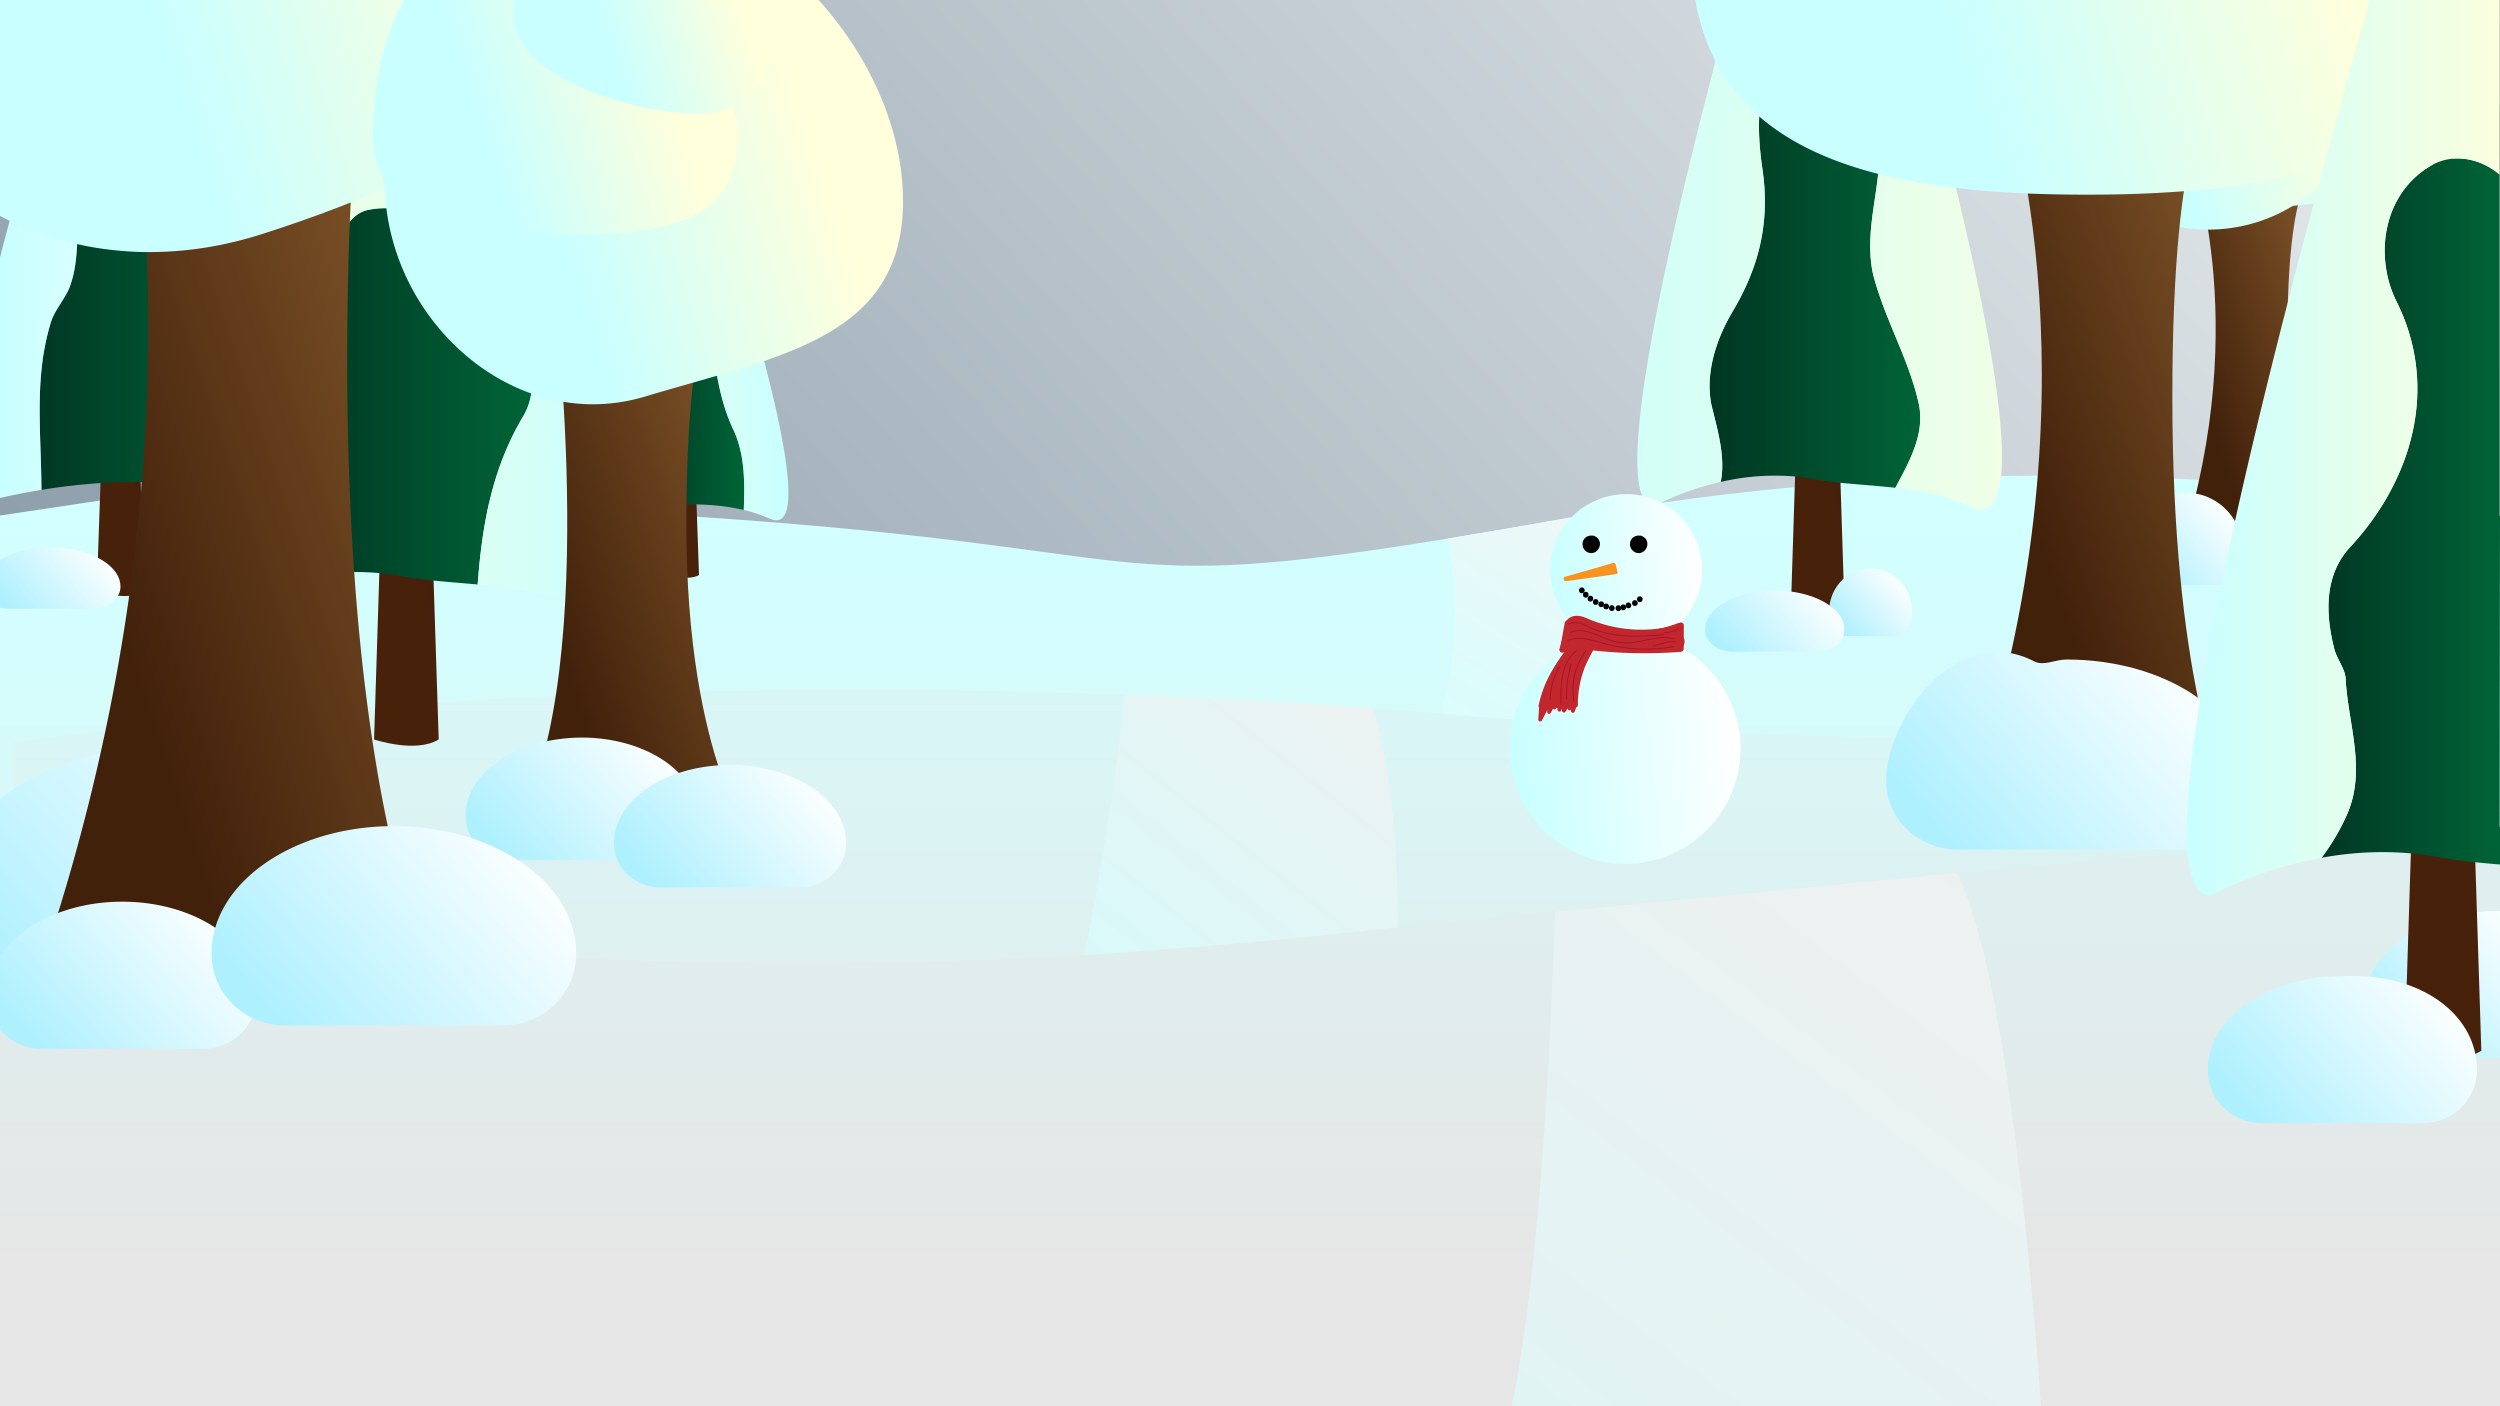 <svg xmlns="http://www.w3.org/2000/svg" xmlns:xlink="http://www.w3.org/1999/xlink" width="1920" height="1080" viewBox="0 0 1920 1080">
  <rect x="0" y="0" width="1920" height="1080" fill="#808080" stroke="none"/>
  <defs>
    <linearGradient id="winter-linear-gradient" x1="369.35" y1="845.61" x2="1747.34" y2="-361.83" gradientUnits="userSpaceOnUse">
      <stop offset="0" stop-color="#8e9eab"/>
      <stop offset="1" stop-color="#eef2f3"/>
    </linearGradient>
    <linearGradient id="winter-linear-gradient-2" x1="959.75" y1="1307.86" x2="959.75" y2="392.72" gradientUnits="userSpaceOnUse">
      <stop offset="0" stop-color="#e6e6e6"/>
      <stop offset="1" stop-color="#d2ffff"/>
    </linearGradient>
    <linearGradient id="winter-linear-gradient-3" x1="1268.97" y1="359.8" x2="1104.62" y2="620.82" gradientUnits="userSpaceOnUse">
      <stop offset="0" stop-color="#f5f5f5"/>
      <stop offset="1" stop-color="#d2ffff"/>
    </linearGradient>
    <linearGradient id="winter-linear-gradient-4" x1="965.5" y1="1104.41" x2="965.5" y2="203.83" gradientUnits="userSpaceOnUse">
      <stop offset="0" stop-color="#e6e6e6"/>
      <stop offset="1" stop-color="#d2ffff"/>
    </linearGradient>
    <linearGradient id="winter-linear-gradient-5" x1="1078.29" y1="497.35" x2="853.52" y2="780.12" gradientUnits="userSpaceOnUse">
      <stop offset="0" stop-color="#f0f0f0"/>
      <stop offset="1" stop-color="#d7fafa"/>
    </linearGradient>
    <linearGradient id="winter-linear-gradient-6" x1="960" y1="983.26" x2="960" y2="113.7" xlink:href="#winter-linear-gradient-2"/>
    <linearGradient id="winter-linear-gradient-7" x1="37.73" y1="787.16" x2="267.24" y2="586.05" gradientUnits="userSpaceOnUse">
      <stop offset="0" stop-color="#aff0ff"/>
      <stop offset="1" stop-color="#fff"/>
    </linearGradient>
    <linearGradient id="winter-linear-gradient-8" x1="1788.8" y1="261.29" x2="1687.9" y2="294.92" gradientUnits="userSpaceOnUse">
      <stop offset="0" stop-color="#754c24"/>
      <stop offset="1" stop-color="#42210b"/>
    </linearGradient>
    <linearGradient id="winter-linear-gradient-9" x1="188.68" y1="76.29" x2="187.92" y2="76.55" xlink:href="#winter-linear-gradient-8"/>
    <linearGradient id="winter-linear-gradient-10" x1="558.95" y1="263.6" x2="499.34" y2="283.47" gradientUnits="userSpaceOnUse">
      <stop offset="0" stop-color="#2e0f00"/>
      <stop offset="1" stop-color="#48210b"/>
    </linearGradient>
    <linearGradient id="winter-linear-gradient-11" x1="493.37" y1="319.89" x2="571.57" y2="319.89" gradientUnits="userSpaceOnUse">
      <stop offset="0" stop-color="#003623"/>
      <stop offset="1" stop-color="#006437"/>
    </linearGradient>
    <linearGradient id="winter-linear-gradient-12" x1="446.34" y1="238.7" x2="605.5" y2="238.7" gradientUnits="userSpaceOnUse">
      <stop offset="0" stop-color="#f5ffe4"/>
      <stop offset="1" stop-color="#c8ffff"/>
    </linearGradient>
    <linearGradient id="winter-linear-gradient-13" x1="139.76" y1="214.09" x2="57.11" y2="241.64" xlink:href="#winter-linear-gradient-10"/>
    <linearGradient id="winter-linear-gradient-14" x1="30.47" y1="255.21" x2="188.18" y2="255.21" gradientUnits="userSpaceOnUse">
      <stop offset="0" stop-color="#003824"/>
      <stop offset="1" stop-color="#006437"/>
    </linearGradient>
    <linearGradient id="winter-linear-gradient-15" x1="-0.5" y1="194.34" x2="217.5" y2="194.34" gradientUnits="userSpaceOnUse">
      <stop offset="0" stop-color="#c8ffff"/>
      <stop offset="1" stop-color="#fff"/>
    </linearGradient>
    <linearGradient id="winter-linear-gradient-16" x1="373.58" y1="266.58" x2="267.59" y2="301.91" xlink:href="#winter-linear-gradient-10"/>
    <linearGradient id="winter-linear-gradient-17" x1="224.74" y1="304.37" x2="408.58" y2="304.37" xlink:href="#winter-linear-gradient-11"/>
    <linearGradient id="winter-linear-gradient-18" x1="146.34" y1="235.07" x2="481.5" y2="235.07" gradientUnits="userSpaceOnUse">
      <stop offset="0" stop-color="#ffffdb"/>
      <stop offset="1" stop-color="#c8ffff"/>
    </linearGradient>
    <linearGradient id="winter-linear-gradient-19" x1="574.05" y1="418.95" x2="421.13" y2="469.92" xlink:href="#winter-linear-gradient-8"/>
    <linearGradient id="winter-linear-gradient-20" x1="321.82" y1="345.45" x2="74.24" y2="427.97" xlink:href="#winter-linear-gradient-8"/>
    <linearGradient id="winter-linear-gradient-21" x1="37.19" y1="810.89" x2="168.58" y2="695.76" xlink:href="#winter-linear-gradient-7"/>
    <linearGradient id="winter-linear-gradient-22" x1="400.11" y1="-10.25" x2="139.46" y2="76.63" gradientUnits="userSpaceOnUse">
      <stop offset="0" stop-color="#ffffdc"/>
      <stop offset="1" stop-color="#c9ffff"/>
    </linearGradient>
    <linearGradient id="winter-linear-gradient-23" x1="617.73" y1="87.87" x2="419.85" y2="153.83" xlink:href="#winter-linear-gradient-22"/>
    <linearGradient id="winter-linear-gradient-24" x1="1861.48" y1="11.41" x2="1669.58" y2="75.38" xlink:href="#winter-linear-gradient-22"/>
    <linearGradient id="winter-linear-gradient-25" x1="508.83" y1="54.09" x2="370.76" y2="100.12" gradientUnits="userSpaceOnUse">
      <stop offset="0" stop-color="#ffffdc"/>
      <stop offset="1" stop-color="#c9ffff"/>
    </linearGradient>
    <linearGradient id="winter-linear-gradient-26" x1="1784.03" y1="42.96" x2="1657.57" y2="85.11" xlink:href="#winter-linear-gradient-22"/>
    <linearGradient id="winter-linear-gradient-27" x1="1447.18" y1="221.83" x2="1358.89" y2="251.26" xlink:href="#winter-linear-gradient-10"/>
    <linearGradient id="winter-linear-gradient-28" x1="1313" y1="202.78" x2="1474.74" y2="202.78" xlink:href="#winter-linear-gradient-11"/>
    <linearGradient id="winter-linear-gradient-29" x1="1257.48" y1="195.47" x2="1537.5" y2="195.47" gradientUnits="userSpaceOnUse">
      <stop offset="0" stop-color="#d2fff8"/>
      <stop offset="1" stop-color="#f0ffe6"/>
    </linearGradient>
    <linearGradient id="winter-linear-gradient-30" x1="1652.07" y1="444.41" x2="1714.72" y2="389.51" xlink:href="#winter-linear-gradient-7"/>
    <linearGradient id="winter-linear-gradient-31" x1="570.49" y1="10.58" x2="469.28" y2="44.32" xlink:href="#winter-linear-gradient-22"/>
    <linearGradient id="winter-linear-gradient-32" x1="1727.2" y1="303.65" x2="1549.03" y2="363.04" xlink:href="#winter-linear-gradient-8"/>
    <linearGradient id="winter-linear-gradient-33" x1="1802.44" y1="-23.05" x2="1512.87" y2="73.48" xlink:href="#winter-linear-gradient-22"/>
    <linearGradient id="winter-linear-gradient-34" x1="1843.03" y1="801.31" x2="1943.26" y2="713.49" xlink:href="#winter-linear-gradient-7"/>
    <linearGradient id="winter-linear-gradient-35" x1="1508.33" y1="657.55" x2="1682.86" y2="504.62" xlink:href="#winter-linear-gradient-7"/>
    <linearGradient id="winter-linear-gradient-36" x1="398.2" y1="666.24" x2="510.57" y2="567.77" xlink:href="#winter-linear-gradient-7"/>
    <linearGradient id="winter-linear-gradient-37" x1="1959.88" y1="380.05" x2="1814.88" y2="428.38" xlink:href="#winter-linear-gradient-10"/>
    <linearGradient id="winter-linear-gradient-38" x1="1782.91" y1="392.84" x2="1920.5" y2="392.84" xlink:href="#winter-linear-gradient-11"/>
    <linearGradient id="winter-linear-gradient-39" x1="1679.48" y1="343.81" x2="1919.5" y2="343.81" gradientUnits="userSpaceOnUse">
      <stop offset="0" stop-color="#c8ffff"/>
      <stop offset="1" stop-color="#fbffde"/>
    </linearGradient>
    <linearGradient id="winter-linear-gradient-40" x1="1742.3" y1="867.8" x2="1874.95" y2="751.56" xlink:href="#winter-linear-gradient-7"/>
    <linearGradient id="winter-linear-gradient-41" x1="512.2" y1="687.24" x2="624.57" y2="588.77" xlink:href="#winter-linear-gradient-7"/>
    <linearGradient id="winter-linear-gradient-42" x1="13.66" y1="472" x2="76.09" y2="417.29" xlink:href="#winter-linear-gradient-7"/>
    <linearGradient id="winter-linear-gradient-43" x1="1416.7" y1="484.77" x2="1462.59" y2="444.57" xlink:href="#winter-linear-gradient-7"/>
    <linearGradient id="winter-linear-gradient-44" x1="1335" y1="506.92" x2="1400.04" y2="449.92" xlink:href="#winter-linear-gradient-7"/>
    <linearGradient id="winter-linear-gradient-45" x1="225.72" y1="794.8" x2="403.62" y2="638.92" xlink:href="#winter-linear-gradient-7"/>
    <linearGradient id="winter-linear-gradient-46" x1="1573.03" y1="636.95" x2="1094.48" y2="1267.76" gradientUnits="userSpaceOnUse">
      <stop offset="0" stop-color="#f0f0f0"/>
      <stop offset="1" stop-color="#dcf5f5"/>
    </linearGradient>
    <linearGradient id="winter-linear-gradient-47" x1="1336.05" y1="563.95" x2="1160.17" y2="585.83" gradientUnits="userSpaceOnUse">
      <stop offset="0" stop-color="#fff"/>
      <stop offset="1" stop-color="#c8ffff"/>
    </linearGradient>
    <linearGradient id="winter-linear-gradient-48" x1="1306.74" y1="430.61" x2="1190.99" y2="445.02" xlink:href="#winter-linear-gradient-47"/>
  </defs>
  <title>Winter</title>
  <g id="Layer_3" data-name="Layer 3">
    <g>
      <rect x="-0.5" y="-0.5" width="1920" height="658" fill="url(#winter-linear-gradient)"/>
      <path d="M1920,396l-.15,136.39-.11,102.5,0,29,0,35.59-.12,113,0,50H.5L.35,791.15l0-8.65L.22,734,.1,674.59l0-17.09L0,613.42H0L-.35,466.49l-.08-36.28L-.5,396C31,391.37,56,387.51,76.72,384.4c11.63-1.75,22-3.27,31.4-4.57l.16,0c15.65-2.14,28.89-3.68,41.68-4.65,1.58-.13,3.16-.24,4.73-.34,18.78-1.23,37.09-1.24,61.2-.16,14.88.67,32,1.75,52.74,3.22,7.68.54,15.86,1.14,24.62,1.79L331,382.48c29.06,2.18,63.38,4.73,104.58,7.63l11.77.83h0l29,2h0l3.78.25q16.69,1.14,34.71,2.34l12.26.81,2.36.15,5.78.38C901.44,421.31,838.56,458.19,1112,413.6c29.06-4.75,61.92-10.41,99.49-17.1q5.45-1,10.87-1.9,22-3.8,43.73-7,4.7-.7,9.38-1.37c35.11-5.07,69.47-9.06,102.88-12.13q17.75-1.65,35.12-2.94l2.3-.17c42.16-3.11,82.64-4.81,121-5.43q14.28-.23,28.16-.27c37.11-.11,72.08.75,104.52,2.25q9.87.47,19.42,1,17.67,1,34.22,2.19,21.81,1.57,41.56,3.43c38.23,3.58,70.4,7.72,95.36,11.43,12.67,1.89,23.48,3.66,32.29,5.19,15.63,2.72,25,4.67,27.14,5.14Z" fill="url(#winter-linear-gradient-2)"/>
      <path d="M1100.5,572.5c23.89-78.39,16.27-127.62,11.51-158.9,29.06-4.75,61.92-10.41,99.49-17.1q5.45-1,10.87-1.9c35.13,83.29,35.13,178.9,35.13,178.9Z" fill="url(#winter-linear-gradient-3)"/>
      <path d="M1920.5,634.84V922.5H10.5V570.35s4.43-.68,13-1.88c11.7-1.63,31.12-4.2,57.49-7.27s59.6-6.6,99-10.2c30.52-2.78,64.74-5.58,102.29-8.2l5.8-.4q23.14-1.59,47.93-3.06,43.05-2.55,90.74-4.6,52.8-2.24,110.83-3.56c98.94-2.19,208.58-2,326,2.35,61.74,2.27,125.64,5.68,191.28,10.47q26,1.88,52.27,4.08l2.32.19q78.15,6.54,147.54,10.6c73.06,4.33,139.06,6.79,198.51,7.83q37.76.66,72,.59c60.42-.08,112.91-1.71,158.2-4.24q4.18-.22,8.3-.48,9.87-.59,19.28-1.23c61.31-4.18,107.8-10,141.66-15.5,17.18-2.79,31.11-5.51,42.07-7.91,9.77-2.13,17.18-4,22.43-5.44l.35-.1-.11,102.5Z" fill="url(#winter-linear-gradient-4)"/>
      <path d="M1072.5,738.5l-244,15c22.51-106.13,32.35-192.64,35.13-220,61.74,2.27,125.64,5.68,191.28,10.47C1079.68,632.54,1072.5,738.5,1072.5,738.5Z" fill="url(#winter-linear-gradient-5)"/>
      <path d="M1920.5,634.84V1080.5H-.5V674.42l.6.17c1.31.38,4.8,1.36,10.4,2.82,8.28,2.16,21.18,5.35,38.54,9.18q13.76,3,31.19,6.54h0c21,4.18,46,8.73,74.79,13.31l11.64,1.82c41.07,6.3,89.38,12.54,144.53,17.81q6,.57,12,1.12c36.83,3.36,76.58,6.26,119.16,8.45,111.39,5.72,242.12,6.54,390.26-2.25q81.95-4.86,170.89-13.89,35.63-3.66,69.85-7.14,252.09-25.62,428.94-41.77l.23,0q79.68-7.38,144.13-13.07l33.44-2.94q112.13-9.81,171.88-14.45,31.21-2.49,48.19-3.77l19.29-1.43.24,0Z" fill="url(#winter-linear-gradient-6)"/>
      <path d="M313.5,705a97.78,97.78,0,0,1-2.29,21.07q-1,4.73-2.52,9.31a108,108,0,0,1-6.21,15.12,125.89,125.89,0,0,1-23.34,32H-.5V613.77l.47-.35H0c3.37-2.56,6.89-5,10.53-7.39,19.07-12.37,41.74-21.85,66.72-27.53a245.55,245.55,0,0,1,54.28-6c62.9,0,118.34,23.22,151,58.54q1.89,2,3.66,4.12a122.13,122.13,0,0,1,15.26,22.34q1.57,3,3,6v0a100.66,100.66,0,0,1,8.64,32.21v0Q313.5,700.35,313.5,705Z" fill="url(#winter-linear-gradient-7)"/>
      <path d="M1782.5,437s-25.86-44.37-25.86-174.93,21.71-129.92,21.71-129.92-51.39,12.45-95.12-9.25c0,0,49.47,134.38-13.73,313.78,0,0,31.14-35.05,57-17.17C1740.25,429,1758.88,405.7,1782.5,437Z" fill="url(#winter-linear-gradient-8)"/>
      <path d="M188.93,76.29l-1.48.34A4.43,4.43,0,0,1,188.93,76.29Z" fill="url(#winter-linear-gradient-9)"/>
      <path d="M513.28,441.63s15.18,4.71,23.57,0L525,104Z" fill="url(#winter-linear-gradient-10)"/>
      <path d="M562.5,328.5c-11-24-13-49-18-75-2-8-18-6-26-1-4,3-9,7-11,12-15.89,40.71-17,82.4-10.14,125.08,8.1-1,16.89-1.81,26-2.11,15.66-.5,32.26.47,47.85,4.19C572.1,369.79,572,347.57,562.5,328.5Z" fill="url(#winter-linear-gradient-11)"/>
      <path d="M525.06,77.81S418.15,395.37,453.51,398.32a302.23,302.23,0,0,1,43.85-8.74c-6.84-42.68-5.75-84.37,10.14-125.08,2-5,7-9,11-12,8-5,24-7,26,1,5,26,7,51,18,75,9.53,19.07,9.6,41.29,8.72,63.16a113.54,113.54,0,0,1,19.91,6.66C646.24,423,525.06,77.81,525.06,77.81Z" fill="url(#winter-linear-gradient-12)"/>
      <path d="M110.9,454.47a28.19,28.19,0,0,1-11.68,3.12,54.77,54.77,0,0,1-8.6-.08,85.06,85.06,0,0,1-16.34-3l.91-26.08,1.53-44,.46-13.4,6.23-179.34L90.09-.5h4.84L96,29l5.76,164.27,6.21,177,.3,8.32,0,1.25Z" fill="url(#winter-linear-gradient-13)"/>
      <path d="M153.5,290.5c-4-38-3-76-7-114-2-22-18-40-38-48-12-4-30-4-38,8-16,25-7,54-16,81-3,11-13,20-16,32-12.42,41.69-6.75,84.16-6.7,126.73,13.51-2.22,29-4.18,45.38-5.23q6.3-.4,12.79-.62c5.92-.19,11.92-.25,18-.14l1,0A280.86,280.86,0,0,1,150.1,374c1.53.26,3.06.54,4.59.83a189,189,0,0,1,33.49,9.49,68.12,68.12,0,0,0-5.68-15.81C169.5,342.5,155.5,318.5,153.5,290.5Z" fill="url(#winter-linear-gradient-14)"/>
      <path d="M185.82,188.66c-.36-1.38-.73-2.76-1.11-4.15-17-63.33-37.78-130.68-55.32-185H57.16c-15.6,50.09-33.94,111.23-49.74,170C4.69,179.65,2,189.73-.5,199.66V382.59c8.46-2,19.51-4.27,32.3-6.36-.05-42.57-5.72-85,6.7-126.73,3-12,13-21,16-32,9-27,0-56,16-81,8-12,26-12,38-8,20,8,36,26,38,48,4,38,3,76,7,114,2,28,16,52,29,78a68.12,68.12,0,0,1,5.68,15.81c2.36.92,4.71,1.88,7,2.91,11.38,5.1,17.91,0,20.7-12.56C222.6,344.3,207.52,270.13,185.82,188.66Z" fill="url(#winter-linear-gradient-15)"/>
      <path d="M336.94,567.88c-17.68,10.9-49.65,0-49.65,0l.81-25.48,3.23-102.26,1.92-60.47,6.42-202.89,1-30.62.12-3.93,1.71-54.15,2.45-77.46L305.28-.5h13.51L320.11,41l2.9,90.85,1,31.84L326.4,238,331,382.48l2,63.4,3,93.46Z" fill="url(#winter-linear-gradient-16)"/>
      <path d="M406.5,280.5c-6-26-13-50-27-72-10-18-25-34-45-41-17-6-35-10-53-6-20,6-21,30-25,48-12,51-4,100,1,150-27.45,19.5-36.63,53.09-31.32,84.94A227.45,227.45,0,0,1,272,439.33a192,192,0,0,1,19.32.81c5.66.51,11.39,1.28,17.17,2.36,7.8,1.45,16,2.5,24.54,3.38,10.92,1.12,22.3,1.95,33.81,3,3.4-44.83,10.5-88.72,35.65-130.35A49.82,49.82,0,0,0,406.5,280.5Z" fill="url(#winter-linear-gradient-17)"/>
      <path d="M480.17,393.2c0-.31-.05-.63-.08-.95-2-23.62-6.09-51.56-11.69-82.4q-2.29-12.62-4.92-25.86c-2.82-14.27-5.91-29-9.23-44.16-4.23-19.27-8.81-39.14-13.66-59.35-8.19-34.13-17.13-69.24-26.37-104.08q-5.31-20.06-10.73-39.94-4.33-15.93-8.7-31.61v0c-.5-1.78-1-3.56-1.49-5.33H233.82c-16.23,60.11-32.69,123.91-46.89,184.43l-1.11,4.73C169.47,258.72,156.26,324.13,150.1,374c0,.39-.09.78-.14,1.17-6.74,55.22-4.71,91.08,11.48,92.56,0,0,26.29-15.11,64.74-23.28-5.31-31.85,3.87-65.44,31.32-84.94-5-50-13-99-1-150,4-18,5-42,25-48,18-4,36,0,53,6,20,7,35,23,45,41,14,22,21,46,27,72a49.82,49.82,0,0,1-4,38c-25.15,41.63-32.25,85.52-35.65,130.35,22.75,2,46,4.76,67.29,11.89a138.77,138.77,0,0,1,17.11,7C477.67,480.72,484.84,449.37,480.17,393.2Z" fill="url(#winter-linear-gradient-18)"/>
      <path d="M580.5,649.52s-53.38-64-53.38-246.41,30.54-181.54,30.54-181.54S481.5,251.29,426.5,235.4c0,0,39,325.74-44,417.1,0,0,66.92-30.38,103.3-5.4C505.15,660.39,539.5,616.75,580.5,649.52Z" fill="url(#winter-linear-gradient-19)"/>
      <path d="M338.49,762.89c-10.32-13.66-20.25-22.4-29.8-27.51-44.88-24.07-81.39,31.75-111.42,30.77A22.33,22.33,0,0,1,185.05,762a121.73,121.73,0,0,0-19.22-10.88C98.32,720.68,24.5,762,24.5,762q10.83-30.75,20.1-60.84,2.26-7.32,4.44-14.6Q53.41,672,57.42,657.5q11.17-40.2,19.8-79,1.94-8.68,3.76-17.29c7.51-35.54,13.52-70.11,18.24-103.61q5.63-39.93,8.9-77.76c0-.42.08-.85.12-1.27.24-2.77.48-5.54.7-8.29a1452.18,1452.18,0,0,0,3.75-176.69A1328,1328,0,0,0,96,29Q93.38,13.44,90.66-.5H286.49c-7.33,35.15-13.73,85.07-17.17,156-1.7,35.07-2.67,75.27-2.67,121.37q0,54,2,101.05,1.32,32.3,3.38,61.45c2.68,38.36,6.23,72.76,10.29,103.47,4.66,35.31,10,65.75,15.5,91.76q2.56,12.11,5.15,22.94c.49,2,1,4,1.46,6v0c2.92,11.91,5.83,22.63,8.64,32.21v0c3.6,12.28,7.05,22.71,10.18,31.42C331.92,751.37,338.16,762.33,338.49,762.89Z" fill="url(#winter-linear-gradient-20)"/>
      <path d="M197.3,764.51c0,.54,0,1.1,0,1.64,0,.09,0,.17,0,.26a39.44,39.44,0,0,1-3.69,15.32c-.11.26-.24.52-.37.77a41.59,41.59,0,0,1-37.27,23H31.87A41.73,41.73,0,0,1,.35,791.15c-.29-.33-.58-.67-.85-1V735.07L.22,734A72.28,72.28,0,0,1,10.5,721.93c9-8.54,20.65-15.65,34.1-20.74a134.17,134.17,0,0,1,30.86-7.55q2.37-.3,4.77-.51h0c4.47-.42,9-.63,13.65-.63,22.87,0,44,5.17,61.14,13.94a104,104,0,0,1,10.28,6C185,725.55,197.3,744,197.3,764.51Z" fill="url(#winter-linear-gradient-21)"/>
      <path d="M487.57-.5C472.62,22,454.3,42.3,433.34,60.68Q424.1,68.8,414.22,76.4c-27.27,21-58.11,39.33-91.21,55.46q-11,5.34-22.25,10.37l-2.42,1.06-2.77,1.22q-12.94,5.67-26.25,11c-21.93,8.72-44.48,16.7-67.32,24q-7.56,2.43-15.07,4.43l-2.22.58a277.87,277.87,0,0,1-72,9.07q-5.52,0-11-.33-9.26-.47-18.32-1.59a246.14,246.14,0,0,1-76-22.15q-4-1.9-7.92-4V-.5Z" fill="url(#winter-linear-gradient-22)"/>
      <path d="M693.5,154.5c0,72.49-45,101.57-106.61,122.76-17.1,5.88-35.48,11.15-54.54,16.58l-.68.19-13.39,3.83h0q-11.25,3.21-22.69,6.64a139.71,139.71,0,0,1-27.18,5.35c-3.78.37-7.54.57-11.28.62a138.46,138.46,0,0,1-24.41-1.87C389.93,301.52,351.6,274.86,326.4,238a177.82,177.82,0,0,1-26.73-61.2,169.52,169.52,0,0,1-4.1-32.27c0-1.67-.07-3.34-.07-5v-.37a204.28,204.28,0,0,1,7-51A254,254,0,0,1,320.11,41,266.36,266.36,0,0,1,345.42-.5H628.26C667.73,43,693.5,99.35,693.5,154.5Z" fill="url(#winter-linear-gradient-23)"/>
      <path d="M1919.5-.5V80.36a155.7,155.7,0,0,1-35.92,35.32q-7.26,5.2-15.28,9.91c-25.76,15.09-57,25.86-91.4,30.7q-6,.84-12.11,1.44c-1.28.13-2.57.24-3.86.35q-12.37,1-25.19,1.06a295.28,295.28,0,0,1-43.71-3.22q-8-1.2-15.69-2.81-10.14-2.12-19.82-4.92c-25.47-7.37-48.33-18.19-67.33-31.6-24.77-17.5-43-39.41-52-63.86A100,100,0,0,1,1531,18.05,98.67,98.67,0,0,1,1532.74-.5Z" fill="url(#winter-linear-gradient-24)"/>
      <path d="M566.5,104.5c0,21.55-6,37.05-16.44,48.18a67.61,67.61,0,0,1-22.8,15.55c-1.47.65-3,1.26-4.54,1.83a143.19,143.19,0,0,1-29.26,7.19c-16.28,2.42-34.26,3.13-52.87,3.23-1.69,0-3.39,0-5.09,0-39.18,0-81.87-2.24-111.47-16.8-9.25-4.54-17.21-10.28-23.39-17.54-.81-.93-1.57-1.88-2.3-2.87-1-1.34-1.95-2.72-2.84-4.16-5.75-9.32-9-20.72-9-34.63,0-31.62,5.66-66,18.42-93.88q2.63-5.76,5.67-11.12H495.65c31.59,23.54,57.8,53.37,67.16,82.72A73.12,73.12,0,0,1,566.5,104.5Z" fill="url(#winter-linear-gradient-25)"/>
      <path d="M1820.87,51.32a125.17,125.17,0,0,1-55.45,103.88q-2.2,1.5-4.49,2.88a124.36,124.36,0,0,1-65.08,18.26h-.07a125.93,125.93,0,0,1-22-1.93,124.47,124.47,0,0,1-55.52-25,125.8,125.8,0,0,1-29.12-32.81A125.2,125.2,0,0,1,1582-.5h227.62a124.59,124.59,0,0,1,11.21,51.82Z" fill="url(#winter-linear-gradient-26)"/>
      <path d="M1416.72,472.68a22.61,22.61,0,0,1-2.85,1.48,31.29,31.29,0,0,1-8.31,2.18c-14.14,1.85-30.32-3.66-30.32-3.66l.58-18.31,2.54-80.29.26-8.14,8-252.86L1390.21-.5h11.39l3.91,122.14,8,249.09,0,.41,2.34,73.4Z" fill="url(#winter-linear-gradient-27)"/>
      <path d="M1473.5,309.5c-8-35-26-64-35-99-8-37,9-72,4-108-4-31-13-81-54-70-42,11-40,62-35,97,6,40-2,75-23,110-13,22-21,48-16,72,4.79,19.16,10.84,40.23,7,58.63a183.73,183.73,0,0,1,57.13-4.19c4.73.43,9.51,1.08,14.34,2,6.51,1.21,13.39,2.09,20.5,2.81.77.09,1.54.17,2.32.24,12.83,1.26,26.37,2.11,39.87,3.64C1466.73,353.86,1478.68,332.79,1473.5,309.5Z" fill="url(#winter-linear-gradient-28)"/>
      <path d="M1536.83,365.54c4.21-41.34-11.92-127.2-34.63-221.19C1490.65,96.57,1477.41,46.7,1464.28-.5H1330.1c-4.2,15.59-8.42,31.48-12.6,47.49-40.76,156.15-77.18,323.41-51.4,340.59a8.35,8.35,0,0,0,4,1.42s1.89-1.09,5.38-2.79a215.11,215.11,0,0,1,46-16.08c3.85-18.4-2.2-39.47-7-58.63-5-24,3-50,16-72,21-35,29-70,23-110-5-35-7-86,35-97,41-11,50,39,54,70,5,36-12,71-4,108,9,35,27,64,35,99,5.18,23.29-6.77,44.36-17.85,65.11,19.71,2.23,39.33,5.9,56.57,14.39C1527.08,396.31,1534.65,386.83,1536.83,365.54Z" fill="url(#winter-linear-gradient-29)"/>
      <path d="M1722.79,423.75c0,.39,0,.79,0,1.19-.35,13.79-8.15,24.56-17.4,24.56h-52.21c-9.25,0-17.06-10.77-17.4-24.56,0-.4,0-.8,0-1.19,0-22.24,15.42-40.73,35.75-44.54a43.16,43.16,0,0,1,7.76-.71C1703.31,378.5,1722.79,398.76,1722.79,423.75Z" fill="url(#winter-linear-gradient-30)"/>
      <path d="M599.49-.5c-.32,37.24-9.63,70.27-36.68,82.72-7.39,3.41-16.1,5.28-26.31,5.28-2.6,0-5.33-.08-8.17-.24q-3-.17-6.26-.47c-27.21-2.48-62.26-11.47-88.73-26.11-12.39-6.87-22.91-15-29.85-24.22-5.69-7.56-9-15.9-9-25q0-3.39.29-6.65v0q.24-2.71.69-5.33Z" fill="url(#winter-linear-gradient-31)"/>
      <path d="M1715.49,624c-43.06-57-75.59,16.77-100.66-.56-35.89-24.81-78.19-11.84-96.33-4.24V596.79q7.1-21.94,13-43.32c80.59-291.4,3-502,3-502C1608.3,88,1694,71.33,1706.42,68.64c-7.27,2.7-38.06,26.57-38.06,236.49,0,105.75,9.3,180.47,19.65,230.87C1700.72,598,1715,623.18,1715.49,624Z" fill="url(#winter-linear-gradient-32)"/>
      <path d="M1903.51-.5c-3.84,22.53-11.26,41.84-21.78,58.36a137.78,137.78,0,0,1-11.79,15.93c-18.08,21.12-42.2,36.74-70.89,48.12q-7,2.78-14.31,5.2-13.86,4.63-28.9,8.14a498.71,498.71,0,0,1-66.09,10.5q-6.21.6-12.52,1.1-10.21.79-20.71,1.34-18.74,1-38.21,1.21c-5.23.07-10.51.1-15.81.1-15.34,0-30.41-.27-45.13-.89-19-.8-37.48-2.17-55.17-4.26-35.77-4.23-68.47-11.39-96.69-22.71q-9.83-3.93-18.89-8.56c-30.24-15.43-54-36.83-69.12-66.09A162,162,0,0,1,1302-.5Z" fill="url(#winter-linear-gradient-33)"/>
      <path d="M1920.5,699.51v113h-63.63c-22,0-40.52-17.14-41.33-39.09,0-.63,0-1.27,0-1.9a52,52,0,0,1,4.64-21.37c5.55-12.48,15.85-23.5,29.41-32,14-8.83,31.52-15,50.91-17.45l1.8-.21a148.85,148.85,0,0,1,16.64-.93h1.6Z" fill="url(#winter-linear-gradient-34)"/>
      <path d="M1725.5,599.54c0,.82,0,1.64,0,2.45-1.09,28.36-25.93,50.51-55.36,50.51H1503.91c-29.43,0-54.27-22.15-55.36-50.51,0-.81,0-1.63,0-2.45,0-45.73,53-123,113.81-91.57,7.17,3.71,16.26-1.47,24.69-1.47C1663.49,506.5,1725.5,548.15,1725.5,599.54Z" fill="url(#winter-linear-gradient-35)"/>
      <path d="M535.84,626.4c0,.53,0,1.06,0,1.58-.7,18.26-16.7,32.52-35.64,32.52h-107c-18.94,0-34.94-14.26-35.64-32.52,0-.52,0-1.05,0-1.58,0-29.44,31.61-53.92,73.27-58.95a133.29,133.29,0,0,1,15.9-1C495.92,566.5,535.84,593.32,535.84,626.4Z" fill="url(#winter-linear-gradient-36)"/>
      <path d="M1905.66,807a31.61,31.61,0,0,1-4.61,2.33,47.13,47.13,0,0,1-14.33,3.2,78.11,78.11,0,0,1-11.75,0,125.36,125.36,0,0,1-28.23-5.53l1.61-50.89,1.2-38,1.92-60.59.07-2.12.48-15.27,3-94.27,5.07-160.28,8.23-260,1.64-51.8L1872.29-.5h7.58l1.86,58.36,1.85,57.82,8.78,275.07,4.71,147.18,3.14,98.41.68,21.16.15,4.69,1.22,38.24Z" fill="url(#winter-linear-gradient-37)"/>
      <path d="M1866.5,127.5c-37,22-43,70-26,104,33,66,12,137-35,188-20,21-20,50-13,78,2,9,9,16,9,25,2,34,16,69,1,103a166.67,166.67,0,0,1-19.59,33.27c2.49-.45,5-.88,7.58-1.27a251.82,251.82,0,0,1,61-2.12q8.14.74,16.45,2.12c1.3.21,2.61.45,3.92.69,9.25,1.72,19,3,29.13,4,6,.63,12.21,1.18,18.46,1.71l.21,0,.79.06V634.84l-.76,0,.11-102.5L1920,396l-.5-.11v-262C1904.75,121.66,1883.93,117,1866.5,127.5Z" fill="url(#winter-linear-gradient-38)"/>
      <path d="M1820.15-.5q-2.22,7.86-4.51,15.93c-9.86,34.93-20.32,72.61-30.9,111.68q-2.19,8.13-4.4,16.35-1.72,6.39-3.44,12.83c-6.66,24.92-13.31,50.26-19.83,75.67h0c-12,46.7-23.55,93.64-33.92,138.73q-3.44,14.93-6.68,29.55-1.6,7.2-3.15,14.32-3.87,17.76-7.41,34.91c-6.42,31.21-12,60.69-16.25,87.6-.21,1.29-.42,2.58-.62,3.86q-1.79,11.38-3.28,22.11c-1.92,13.92-3.44,27-4.5,39-1.73,19.46-2.25,36.22-1.34,49.64.07,1,.14,2,.22,2.9s.19,2,.29,2.94c2,18.81,7.43,29.75,17,30.62,0,0,35.21-20.24,85.51-29.35a166.67,166.67,0,0,0,19.59-33.27c15-34,1-69-1-103,0-9-7-16-9-25-7-28-7-57,13-78,47-51,68-122,35-188-17-34-11-82,26-104,17.43-10.46,38.25-5.84,53,6.38V-.5Z" fill="url(#winter-linear-gradient-39)"/>
      <path d="M1902.3,821.51c0,.63,0,1.27,0,1.9-.81,22-19.36,39.09-41.33,39.09H1736.87c-22,0-40.52-17.14-41.33-39.09,0-.63,0-1.27,0-1.9,0-35.39,36.65-64.82,85-70.87,6-.75,19.75-1.14,26-1.14C1863.61,749.5,1902.3,781.74,1902.3,821.51Z" fill="url(#winter-linear-gradient-40)"/>
      <path d="M649.84,647.4c0,.53,0,1.06,0,1.58-.7,18.26-16.7,32.52-35.64,32.52h-107c-18.94,0-34.94-14.26-35.64-32.52,0-.52,0-1.05,0-1.58,0-29.44,31.61-53.92,73.27-58.95a133.29,133.29,0,0,1,15.9-1C609.92,587.5,649.84,614.32,649.84,647.4Z" fill="url(#winter-linear-gradient-41)"/>
      <path d="M92.5,450.45c0,.26,0,.53,0,.79a13.82,13.82,0,0,1-1.86,6.27c-3.37,5.92-10.94,10-19.52,10H6.9a26,26,0,0,1-7.25-1,.44.44,0,0,1-.15-.05V430.26l.07-.05c7.74-4.73,18.15-8.06,29.89-9.24q4.65-.47,9.54-.47c14,0,26.67,3,36.19,7.89C85.83,433.87,92.5,441.72,92.5,450.45Z" fill="url(#winter-linear-gradient-42)"/>
      <path d="M1468.5,469.64c0,.29,0,.58,0,.87-.25,10.1-6,18-12.74,18h-38.24c-6.78,0-12.49-7.89-12.74-18,0-.29,0-.58,0-.87,0-16.29,11.29-29.83,26.19-32.62a31.25,31.25,0,0,1,5.68-.52C1454.23,436.5,1468.5,451.34,1468.5,469.64Z" fill="url(#winter-linear-gradient-43)"/>
      <path d="M1416.5,483.45c0,.26,0,.53,0,.79-.42,9.13-10,16.26-21.38,16.26h-64.2c-11.36,0-21-7.13-21.38-16.26,0-.26,0-.53,0-.79,0-14.72,19-27,44-29.48q4.65-.47,9.54-.47C1392.55,453.5,1416.5,466.91,1416.5,483.45Z" fill="url(#winter-linear-gradient-44)"/>
      <path d="M442.5,732c0,.74,0,1.47,0,2.2-.95,29.86-26,53.3-55.9,53.3H218.44c-29.87,0-54.95-23.44-55.9-53.3,0-.73,0-1.46,0-2.2,0-47.92,49.63-87.76,115-96a201.78,201.78,0,0,1,25-1.54C379.82,634.5,442.5,678.15,442.5,732Z" fill="url(#winter-linear-gradient-45)"/>
      <path d="M1160.86,1080.5h406.6s-20.82-329.86-64.89-409.93L1194.1,700.23S1188.23,951.5,1160.86,1080.5Z" fill="url(#winter-linear-gradient-46)"/>
      <g>
        <circle cx="1248.11" cy="574.89" r="88.61" fill="url(#winter-linear-gradient-47)"/>
        <circle cx="1248.87" cy="437.81" r="58.31" fill="url(#winter-linear-gradient-48)"/>
        <path d="M1223.73,411.44a7,7,0,0,0-8.25,6.08c-.39,3.76,3.09,6.85,6.64,7.05,3.71.21,6.45-3.07,6.61-6.58a6.33,6.33,0,0,0-1.79-4.75,7.11,7.11,0,0,0-9.61-.1,6.48,6.48,0,0,0-1.92,4.69,6.77,6.77,0,0,0,6.74,6.95,6.28,6.28,0,0,0,5.09-2.7,6,6,0,0,0,.4-5.67,5.28,5.28,0,0,0-9.1-.65,4.8,4.8,0,0,0,.67,5.79,4.35,4.35,0,0,0,5.5.3,3.87,3.87,0,0,0,.8-5.19c-.62-.94-1.87-1.9-3-1.46a3,3,0,0,0-1.8,2.26,3.21,3.21,0,0,0,.83,2.88,1.5,1.5,0,0,0,2.12-2.12c-.26-.26.18.25,0,0,.13.18,0,.16,0,0s0,.3,0,0,.09-.29,0,0c0,0,.11-.36,0-.14s.05-.08.07-.12c-.09.22-.08.09.06,0-.18.16-.09.08.07,0l-1.16.16c.26.07-.2-.14.12,0l.15.09s-.17-.18-.09-.06.23.32.1.08c.06.11.24.46.12.15a1.93,1.93,0,0,1,.11.34c0,.07,0,.15,0,.23s0-.24,0-.11,0,.44,0,.12c0,.11-.17.5,0,.19,0,.1-.11.2-.17.3.15-.24-.07,0-.13.11s0,0,.06-.05l-.2.12s-.21.1,0,0-.08,0-.11,0-.44.07-.14.05l-.43,0-.19,0c.05,0,.23.07.1,0s-.49-.16-.35-.1-.18-.12-.25-.16c.22.13,0,0-.09-.1s-.06-.07,0,0l-.11-.17a1,1,0,0,0-.1-.17c-.19-.34,0,.14,0-.07l-.12-.46c.07.25,0,0,0-.13v-.28s0-.24,0-.06,0-.05,0-.07,0-.22.09-.33a1.46,1.46,0,0,1,.07-.19s-.1.2,0,.05a3.73,3.73,0,0,1,.23-.37c-.17.23,0,0,.13-.1a1.42,1.42,0,0,1,.13-.12c-.09.08-.16.1,0,0l.36-.22.16-.07c-.27.13-.09,0,0,0l.35-.1.23-.05c.18,0,.09,0,0,0,.28,0,.56,0,.85,0-.27,0-.06,0,.08,0a3.5,3.5,0,0,1,.46.14c-.27-.08,0,0,.14.08s.34.21.2.11.17.16.22.21a1.85,1.85,0,0,0,.14.14c.11.12-.1-.17,0,.06l.21.33a2.56,2.56,0,0,1,.11.24s-.08-.22,0-.06.1.29.14.44.07.46.06.31,0,.26,0,.33,0,.31,0,.46a.7.7,0,1,0,0-.07,1.29,1.29,0,0,1,0,.19,2.73,2.73,0,0,1-.14.51l-.06.19c.09-.26,0-.05,0,0s-.13.24-.2.35l-.14.22s.14-.17,0-.05a4.68,4.68,0,0,1-.38.39l-.16.14c0-.05.21-.14,0,0l-.35.22-.24.12,0,0a3.27,3.27,0,0,1-.53.17c-.13,0-.26.06-.4.09s.23,0,0,0l-.2,0a5.22,5.22,0,0,1-1,0c.3,0-.14,0-.21-.05l-.47-.14c-.26-.07.09.07-.15-.06a4.77,4.77,0,0,1-.44-.24c-.06,0-.36-.26-.24-.16s-.17-.16-.21-.19l-.25-.26-.16-.18c.09.09.11.15,0,0s-.29-.44-.41-.67-.18-.41-.07-.13c-.06-.15-.12-.3-.17-.46s-.11-.51-.18-.76,0,.07,0,.1l0-.25c0-.16,0-.32,0-.48s0-.24,0-.36a1.94,1.94,0,0,0,0-.24s0,.27,0,.1a8,8,0,0,1,.2-.81c0-.13.18-.4,0-.14l.19-.38.19-.3.11-.15c-.19.26,0,0,0,0l.3-.3c.09-.08.28-.23.07-.08a6.21,6.21,0,0,1,.78-.47l.16-.07s-.23.07-.07,0,.26-.09.4-.13l.41-.11c.13,0,.46-.06.15,0a6.12,6.12,0,0,1,.86,0l.36,0c.29,0,0,0,0,0l.24,0c.28.06.55.15.82.23s-.16-.09.09,0l.43.23.36.23c.14.07,0,0-.06-.06l.14.12c.1.1.21.19.3.3s.33.42.16.16c.14.21.25.46.39.67s0-.07,0-.09a1.43,1.43,0,0,1,.08.22c0,.15.1.3.14.45s0,.23.07.35,0,.27,0,0a1.1,1.1,0,0,1,0,.18c0,.28,0,.55,0,.83s0-.14,0,.13,0,.28-.08.41-.06.23-.1.35-.16.48-.1.33-.09.18-.12.25l-.18.31-.22.35a1.71,1.71,0,0,1-.11.14c.2-.26,0,0,0,0s-.36.36-.55.53c.22-.19,0,0-.13.08a2.12,2.12,0,0,1-.36.21l-.21.11s.23-.07.07,0-.27.1-.41.13l-.36.08c-.28.06,0,0,0,0h-.67c-.09,0-.51-.06-.15,0a5.72,5.72,0,0,1-.84-.2c-.07,0-.45-.16-.29-.09s-.17-.08-.22-.11a6.59,6.59,0,0,1-.8-.49c.21.15,0,0-.08-.07l-.32-.3-.3-.32,0,0-.1-.14c-.15-.23-.26-.47-.39-.7s0,.05,0,.08-.06-.16-.08-.24a2.75,2.75,0,0,1-.11-.41c0-.05-.07-.31,0-.11s0,0,0-.05,0-.31,0-.46,0-.43,0-.26,0-.08,0-.13a2.27,2.27,0,0,1,.06-.25c0-.15.09-.3.13-.44s-.07.12.06-.13a6.07,6.07,0,0,1,.51-.84l0,0a1.63,1.63,0,0,1,.17-.2,3.83,3.83,0,0,1,.28-.29c.11-.11.23-.21.35-.31s0,0,0,0l.27-.19a6.17,6.17,0,0,1,.76-.42c-.25.12.1,0,.19-.06l.44-.13c.06,0,.48-.07.32-.06h.72c.29,0,0,0,0,0l.26.05a1.5,1.5,0,1,0,.8-2.89Z"/>
        <path d="M1260.18,411.44a7,7,0,0,0-8.25,6.08c-.39,3.76,3.08,6.85,6.63,7.05,3.72.21,6.46-3.07,6.61-6.58a6.37,6.37,0,0,0-1.78-4.75,7.12,7.12,0,0,0-9.62-.1,6.47,6.47,0,0,0-1.91,4.69,6.77,6.77,0,0,0,6.74,6.95,6.29,6.29,0,0,0,5.09-2.7,6,6,0,0,0,.4-5.67,5.29,5.29,0,0,0-9.11-.65,4.79,4.79,0,0,0,.68,5.79,4.33,4.33,0,0,0,5.49.3,3.86,3.86,0,0,0,.81-5.19c-.62-.94-1.87-1.9-3-1.46a3,3,0,0,0-1.81,2.26,3.21,3.21,0,0,0,.84,2.88,1.5,1.5,0,0,0,2.12-2.12c-.26-.26.18.25,0,0,.13.18,0,.16,0,0s0,.3,0,0,.09-.29,0,0c0,0,.1-.36,0-.14s.06-.08.08-.12c-.09.22-.08.09.05,0-.18.16-.08.08.08,0l-1.16.16c.26.07-.21-.14.12,0a1.1,1.1,0,0,1,.14.09s-.16-.18-.08-.06.23.32.1.08c.06.11.24.46.12.15a3.38,3.38,0,0,1,.11.34,1.57,1.57,0,0,1,0,.23c0-.06,0-.24,0-.11s0,.44,0,.12c0,.11-.17.5,0,.19-.05.1-.11.2-.17.3.15-.24-.07,0-.13.11s0,0,.06-.05a1.43,1.43,0,0,0-.21.12s-.21.1,0,0-.07,0-.1,0-.44.07-.15.05l-.43,0-.18,0s.23.07.09,0-.49-.16-.34-.1-.19-.12-.26-.16c.22.13,0,0-.08-.1s-.07-.07,0,0a1.63,1.63,0,0,1-.11-.17l-.1-.17c-.2-.34,0,.14,0-.07s-.08-.31-.12-.46c.06.25,0,0,0-.13v-.28s0-.24,0-.06,0-.05,0-.07.05-.22.09-.33l.06-.19s-.09.2,0,.05.15-.25.24-.37c-.17.23,0,0,.12-.1l.14-.12c-.09.08-.16.1,0,0l.36-.22.16-.07c-.27.13-.1,0,0,0l.34-.1.24-.05c.18,0,.08,0,0,0,.29,0,.57,0,.86,0-.27,0-.06,0,.08,0a4.75,4.75,0,0,1,.46.14c-.27-.08,0,0,.13.08s.34.21.21.11.17.16.22.21l.13.14c.12.12-.09-.17.05.06s.14.22.2.33l.12.24s-.09-.22,0-.06a3.19,3.19,0,0,1,.13.44c0,.08.08.46.07.31s0,.26,0,.33,0,.31,0,.46,0-.05,0-.07a1.29,1.29,0,0,0,0,.19,3.8,3.8,0,0,1-.14.51,1.07,1.07,0,0,1-.07.19c.1-.26,0-.05,0,0a3.9,3.9,0,0,1-.19.35c-.05.07-.09.15-.15.22s.15-.17,0-.05a3.5,3.5,0,0,1-.38.39l-.15.14c0-.05.21-.14,0,0l-.35.22-.24.12s.2-.08,0,0a3.16,3.16,0,0,1-.52.17c-.13,0-.27.06-.4.09s.23,0,0,0l-.21,0a5.14,5.14,0,0,1-1,0c.3,0-.14,0-.22-.05l-.46-.14c-.26-.07.09.07-.15-.06a3.75,3.75,0,0,1-.44-.24c-.07,0-.37-.26-.24-.16s-.18-.16-.21-.19l-.25-.26-.16-.18c.09.09.11.15,0,0a6.68,6.68,0,0,1-.41-.67c0-.1-.18-.41-.08-.13-.06-.15-.11-.3-.16-.46s-.11-.51-.19-.76,0,.07,0,.1a2,2,0,0,1,0-.25,3.85,3.85,0,0,1,0-.48c0-.12,0-.24,0-.36s0-.16,0-.24-.05.27,0,.1a7.91,7.91,0,0,1,.19-.81c0-.13.18-.4,0-.14l.19-.38c.06-.1.12-.2.19-.3l.1-.15c-.18.26,0,0,0,0s.19-.2.3-.3.28-.23.07-.08a6.1,6.1,0,0,1,.77-.47l.17-.07s-.24.07-.08,0,.27-.09.41-.13l.41-.11c.12,0,.45-.06.14,0a6.19,6.19,0,0,1,.86,0l.37,0c.28,0,0,0,0,0l.24,0c.28.06.55.15.82.23s-.16-.09.09,0l.43.23c.12.07.23.16.36.23s0,0-.07-.06l.14.12c.11.1.21.19.31.3s.33.42.15.16c.15.21.25.46.4.67s0-.07,0-.09.05.14.08.22a3.81,3.81,0,0,1,.13.45c0,.11.05.23.08.35s0,.27,0,0a1.1,1.1,0,0,0,0,.18,7.66,7.66,0,0,1,0,.83c0,.38,0-.14,0,.13s-.05.28-.08.41-.06.23-.1.35a3.26,3.26,0,0,0-.11.33c.07-.16-.08.18-.12.25a3.07,3.07,0,0,1-.17.31c-.07.12-.15.24-.23.35a.71.71,0,0,1-.1.14c.2-.26,0,0,0,0a5.53,5.53,0,0,1-.55.53c.23-.19,0,0-.12.08a3.35,3.35,0,0,1-.36.21l-.21.11s.23-.07.07,0-.28.1-.41.13l-.36.08c-.29.06,0,0,0,0h-.67c-.1,0-.51-.06-.16,0a6.39,6.39,0,0,1-.84-.2c-.06,0-.44-.16-.28-.09s-.17-.08-.22-.11a6.59,6.59,0,0,1-.8-.49c.21.15,0,0-.09-.07l-.32-.3c-.1-.1-.19-.21-.29-.32s-.15-.18,0,0-.1-.14-.1-.14c-.15-.23-.25-.47-.39-.7s0,.05,0,.08a2.25,2.25,0,0,1-.08-.24c0-.13-.08-.27-.12-.41s-.06-.31,0-.11,0,0,0-.05,0-.31,0-.46,0-.43,0-.26,0-.08,0-.13l.06-.25c0-.15.09-.3.14-.44s-.08.12,0-.13a8.94,8.94,0,0,1,.51-.84l0,0,.18-.2a3.83,3.83,0,0,1,.28-.29l.34-.31c.13-.11,0,0,0,0l.28-.19a6.86,6.86,0,0,1,.75-.42c-.25.12.11,0,.2-.06l.44-.13c.06,0,.48-.07.32-.06h.71c.29,0,.06,0,0,0l.26.05a1.5,1.5,0,1,0,.8-2.89Z"/>
        <path d="M1214.86,455.64c2.9,0,2.9-4.5,0-4.5s-2.9,4.5,0,4.5Z"/>
        <path d="M1217.88,459c2.9,0,2.9-4.5,0-4.5s-2.9,4.5,0,4.5Z"/>
        <path d="M1221.43,462c2.89,0,2.9-4.5,0-4.5s-2.9,4.5,0,4.5Z"/>
        <path d="M1225.5,464.58c2.9,0,2.9-4.5,0-4.5s-2.9,4.5,0,4.5Z"/>
        <path d="M1229.75,466.33c2.89,0,2.9-4.5,0-4.5s-2.9,4.5,0,4.5Z"/>
        <path d="M1233.55,468c2.9,0,2.9-4.5,0-4.5s-2.9,4.5,0,4.5Z"/>
        <path d="M1237.88,469.28c2.9,0,2.9-4.5,0-4.5s-2.9,4.5,0,4.5Z"/>
        <path d="M1242.92,469.34c2.89,0,2.9-4.5,0-4.5s-2.9,4.5,0,4.5Z"/>
        <path d="M1246.71,468.71c2.89,0,2.9-4.5,0-4.5s-2.9,4.5,0,4.5Z"/>
        <path d="M1250.67,467.18c2.9,0,2.9-4.5,0-4.5s-2.9,4.5,0,4.5Z"/>
        <path d="M1255.6,465.39c2.9,0,2.9-4.5,0-4.5s-2.9,4.5,0,4.5Z"/>
        <path d="M1259.38,462.46c2.9,0,2.9-4.5,0-4.5s-2.9,4.5,0,4.5Z"/>
        <path d="M1240.45,438l-37.6,5.38c-1.9.28-1.09,3.17.8,2.9l37.6-5.39c1.9-.27,1.09-3.16-.8-2.89Z" fill="#f7931e"/>
        <path d="M1202.64,445.85l36.29-10.38a1.5,1.5,0,0,0-.8-2.89L1201.84,443a1.5,1.5,0,0,0,.8,2.89Z" fill="#f7931e"/>
        <path d="M1237.91,434.23l1.19,4.69a1.5,1.5,0,0,0,1.84,1,1.53,1.53,0,0,0,1-1.84l-1.18-4.69a1.53,1.53,0,0,0-1.85-1.05,1.55,1.55,0,0,0-1,1.85Z" fill="#f7931e"/>
        <path d="M1238.09,435.15,1221.36,439c-1.88.44-1.09,3.33.79,2.89l16.73-3.86c1.88-.44,1.09-3.33-.79-2.89Z" fill="#f7931e"/>
        <path d="M1240.05,439.65a1.5,1.5,0,0,0,0-3,1.5,1.5,0,0,0,0,3Z" fill="#f7931e"/>
        <path d="M1216,443.6a48.26,48.26,0,0,1,10.48-2.32c1.74-.18,3.52-.06,5.25-.25a30.63,30.63,0,0,0,5.32-1.59l-1.15-2.74-.79.61a1.52,1.52,0,0,0-.31,2.35,3.23,3.23,0,0,0,4.27.18,3.17,3.17,0,0,0,.48-4.16c-1-1.52-3-1.5-4.57-1.07-2,.52-3.88,1.18-5.82,1.77s-1,3.46.8,2.89l5.06-1.54c.42-.13,1.61-.67,2-.36.16.11,0,.32-.14.17l-.3,2.36.79-.61c1.23-1,.62-3.3-1.16-2.74s-3.58,1.4-5.36,1.48-3.5.13-5.25.34a53.25,53.25,0,0,0-10.44,2.33c-1.82.61-1,3.51.8,2.9Z" fill="#f7931e"/>
        <path d="M1202.74,446.36a1.5,1.5,0,0,0,0-3,1.5,1.5,0,0,0,0,3Z" fill="#f7931e"/>
        <path d="M1219.56,416.14a4.28,4.28,0,0,0-.68,2.38,3.18,3.18,0,0,0,1,2.36,3.13,3.13,0,0,0,2.24.78,2.66,2.66,0,0,0,2.23-1.41,3.26,3.26,0,0,0-.19-3.06,6.72,6.72,0,0,0-1.54-1.74,3.94,3.94,0,0,0-2.58-1.07,3.24,3.24,0,0,0-2.32,1.1,4.24,4.24,0,0,0-1,2.74,8.27,8.27,0,0,0,.58,2.78,1.6,1.6,0,0,0,.69.9,1.5,1.5,0,0,0,2.21-1.69,9.63,9.63,0,0,1-.5-1.82l.06.4a4.48,4.48,0,0,1,0-1l0,.4a2.93,2.93,0,0,1,.18-.66l-.15.36a3.6,3.6,0,0,1,.31-.54l-.23.3a2,2,0,0,1,.38-.38l-.31.23a2,2,0,0,1,.4-.23l-.36.15a1.66,1.66,0,0,1,.38-.11l-.4.06a2.16,2.16,0,0,1,.44,0l-.4-.05a2.85,2.85,0,0,1,.5.14l-.36-.15a3.18,3.18,0,0,1,.66.41l-.3-.24a7.68,7.68,0,0,1,1.17,1.18l-.23-.3a3.42,3.42,0,0,1,.37.61l-.15-.36a2.33,2.33,0,0,1,.13.52l0-.4a2.41,2.41,0,0,1,0,.38l0-.4a2.11,2.11,0,0,1-.09.36l.15-.36a2,2,0,0,1-.14.25l.23-.31a1.21,1.21,0,0,1-.19.2l.3-.24a1.09,1.09,0,0,1-.23.14l.36-.15a1.92,1.92,0,0,1-.32.09l.4-.06a1.69,1.69,0,0,1-.45,0l.4.06a2.23,2.23,0,0,1-.44-.13l.36.15a1.45,1.45,0,0,1-.34-.2l.3.23a1.36,1.36,0,0,1-.24-.24l.23.3a1.51,1.51,0,0,1-.2-.35l.15.36a2.11,2.11,0,0,1-.14-.49l.06.4a2.43,2.43,0,0,1,0-.66l-.05.4a3,3,0,0,1,.21-.72l-.16.36a5,5,0,0,1,.25-.46,1.5,1.5,0,1,0-2.59-1.52Z"/>
        <path d="M1254.38,414.7a6,6,0,0,0-.64,3.13A5.19,5.19,0,0,0,1255,421a2.49,2.49,0,0,0,3.63.05,3.16,3.16,0,0,0,.8-1.89,5.36,5.36,0,0,0-.27-1.82,1.51,1.51,0,0,0-1.65-1.07,1.47,1.47,0,0,0-1.3,1.47,3.32,3.32,0,0,0,2.36,3,3.11,3.11,0,0,0,1.86,0,3.51,3.51,0,0,0,1.74-1.32,1.4,1.4,0,0,0,.08-1.33,1.55,1.55,0,0,0-1-.87l-1.13-.46a1.5,1.5,0,0,0-1.15.15,1.52,1.52,0,0,0-.69.9,1.49,1.49,0,0,0,.15,1.15,1.68,1.68,0,0,0,.9.69l1.12.46-.9-2.2s.24-.27.1-.13l-.11.1c-.15.15.13-.09.13-.1s-.13.08-.16.1-.22.1,0,0,.06,0,0,0a1.3,1.3,0,0,1-.33.07l.4-.05a2.14,2.14,0,0,1-.44,0l.39.06a2.27,2.27,0,0,1-.25-.06c-.3-.09.21.12.09,0s-.18-.08-.22-.14l.18.14-.1-.1-.08-.09c-.07-.08,0,0,.12.16a1,1,0,0,0-.12-.19c-.14-.23.1.33,0,.09s0-.19-.07-.29l0,.4c0-.05,0-.1,0-.15l-3,.4a6.87,6.87,0,0,1,.21.87l-.06-.39a2.32,2.32,0,0,1,0,.59l0-.4s-.08.29-.07.31.18-.33.06-.16-.16.24,0,0,0-.06,0,0,.26-.17.13-.1-.21.1,0,0,0,0,0,0l.4-.05h-.29l.4.05-.14,0c.25.11.3.13.16.06s-.08,0,.13.11l-.11-.11-.1-.11c.15.21.19.25.1.12s-.1-.15-.14-.23l0-.1c-.06-.15,0-.11,0,.12a1.31,1.31,0,0,0-.12-.33c-.06-.22-.11-.45-.15-.68l.06.4a4.79,4.79,0,0,1,0-1.31l-.06.4a4.75,4.75,0,0,1,.14-.63,2.47,2.47,0,0,1,.1-.29c0-.15,0-.11-.06.11l.08-.15a1.67,1.67,0,0,0,.15-1.16,1.56,1.56,0,0,0-.69-.9,1.53,1.53,0,0,0-2,.54Z"/>
        <path d="M1288.69,480.26l-.12,18.1,2.25-2.25a365,365,0,0,1-69.17-1.25q-9.64-1.1-19.21-2.73l1.57,2.77,4.16-14.81c.79-2.8-3.46-3.95-4.34-1.19l-6.14,19.38c-.88,2.76,3.47,4,4.34,1.19l6.14-19.38-4.34-1.19-4.16,14.8a2.27,2.27,0,0,0,1.57,2.77,369,369,0,0,0,69.85,5.13q9.87-.23,19.73-1a2.31,2.31,0,0,0,2.25-2.25l.12-18.1c0-2.9-4.48-2.9-4.5,0Z" fill="#c1272d"/>
        <path d="M1289.86,479.49a105.14,105.14,0,0,1-70.27-4.27c-3-1.28-6.27-2.6-9.63-2.23a9.43,9.43,0,0,0-7.39,4.37c-1.48,2.5,2.41,4.77,3.88,2.27,1.07-1.8,3.29-2.33,5.27-2.18,2.85.21,5.57,1.68,8.18,2.75a104.29,104.29,0,0,0,16.47,5.2,108.85,108.85,0,0,0,54.69-1.57c2.77-.81,1.59-5.16-1.2-4.34Z" fill="#c1272d"/>
        <path d="M1288.87,478.53a95,95,0,0,1-36.94,6.33c-2.9-.09-2.89,4.41,0,4.5a98.39,98.39,0,0,0,38.14-6.49,2.32,2.32,0,0,0,1.57-2.77,2.27,2.27,0,0,0-2.77-1.57Z" fill="#c1272d"/>
        <path d="M1201.73,478.25l-3.64,20c-.24,1.29.59,3,2.17,2.85,14.56-1.55,29.3-3.61,44-2a2.27,2.27,0,0,0,2.25-2.25,2.3,2.3,0,0,0-2.25-2.25c-14.65-1.63-29.39.43-44,2l2.17,2.85,3.64-20a2.33,2.33,0,0,0-1.58-2.77,2.26,2.26,0,0,0-2.76,1.57Z" fill="#c1272d"/>
        <path d="M1203.48,498.6a51.68,51.68,0,0,1,25.26-5.52l-.6-4.42-14.81,3.72c-2.41.61-2,4.61.6,4.42l11.78-.85-.6-4.41a24.59,24.59,0,0,1-14.31.6c-1.88-.51-3.72-1.15-4.63-3a5.15,5.15,0,0,1,0-4.59c2.21-4.37,7.33-3.46,11.21-2.47q8,2,15.94,4.06l17.86,4.55c2.81.72,4-3.62,1.2-4.34l-18.59-4.74-9.42-2.4c-3-.76-6-1.68-9-2.2a13.51,13.51,0,0,0-8.42.82,10.5,10.5,0,0,0-5,5.1,9.54,9.54,0,0,0,4.92,12.64c6,2.56,13.28,2.41,19.4.31,2.26-.77,2.08-4.61-.6-4.42l-11.78.85.6,4.42,14.81-3.72c2.52-.63,1.9-4.33-.6-4.42a56.49,56.49,0,0,0-27.54,6.13c-2.58,1.31-.3,5.2,2.28,3.89Z" fill="#c1272d"/>
        <path d="M1215.53,476.15a5.89,5.89,0,0,0-2.59-1.39,7.06,7.06,0,0,0-3,0,6.16,6.16,0,0,0-4.23,3.14,2.37,2.37,0,0,0-.22,1.73,2.25,2.25,0,0,0,4.11.54,3.77,3.77,0,0,1,.39-.64l-.35.45a4.24,4.24,0,0,1,.64-.63l-.46.35a4.82,4.82,0,0,1,1-.57l-.54.23a4.77,4.77,0,0,1,1.18-.31l-.6.08a5.34,5.34,0,0,1,1.13,0l-.59-.08a4,4,0,0,1,1,.28l-.54-.23a3.77,3.77,0,0,1,.78.45l-.46-.35.18.15a2.35,2.35,0,0,0,1.59.66,2.31,2.31,0,0,0,1.59-.66,2.27,2.27,0,0,0,0-3.18Z" fill="#c1272d"/>
        <path d="M1208.86,495.21a6,6,0,1,0-6-6,6.07,6.07,0,0,0,6,6Z" fill="#c1272d"/>
        <path d="M1208.29,490.17a168.6,168.6,0,0,0,60.88,7.05,179.29,179.29,0,0,0,18-2.21c3.1-.53,5.12-4.5,4.19-7.38-1.08-3.34-4.06-4.76-7.38-4.19l-3.69.6-1.62.23c-.88.13,1.09-.13.21,0l-1.16.14c-2.39.3-4.8.54-7.2.73-4.89.38-9.8.54-14.7.47s-9.81-.34-14.68-.84c-1.17-.12-2.33-.25-3.49-.4-.3,0-.62-.06-.92-.11,1.36.24.51.07.2,0l-2.08-.3c-2.38-.36-4.76-.78-7.13-1.24a163.15,163.15,0,0,1-16.29-4.12,6.06,6.06,0,0,0-7.38,4.19,6.12,6.12,0,0,0,4.19,7.38Z" fill="#c1272d"/>
        <path d="M1213.65,489.91l19.94,4.73c3,.72,6.64-.95,7.38-4.19.7-3.08-.93-6.61-4.19-7.38l-19.94-4.73c-3-.73-6.64,1-7.38,4.19-.7,3.08.93,6.6,4.19,7.38Z" fill="#c1272d"/>
        <path d="M1210.81,493.67a178,178,0,0,0,60.6,6.74c6-.37,12-1.08,17.93-2a6,6,0,0,0,3.59-2.76,6.16,6.16,0,0,0,.61-4.62c-1.1-3.38-4-4.72-7.39-4.19l-3.48.52c-.88.13,1.08-.14.2,0l-.93.11-1.87.23c-2.41.27-4.83.5-7.25.67-4.92.35-9.86.48-14.79.41s-9.7-.35-14.53-.83c-1.17-.11-2.34-.24-3.51-.38a10.52,10.52,0,0,1-1.86-.24l.43.06-1.16-.16c-2.4-.35-4.8-.75-7.18-1.2q-8.21-1.55-16.22-3.88a6,6,0,1,0-3.19,11.57Z" fill="#c1272d"/>
        <path d="M1286.05,493.51a6,6,0,1,0-6-6,6.07,6.07,0,0,0,6,6Z" fill="#c1272d"/>
        <path d="M1223.35,494.24a83.1,83.1,0,0,0-14.54,47.44l1.9-1.45a39.61,39.61,0,0,0-28,.65l1.84,1.84a85.32,85.32,0,0,1,25.07-44.94c1.41-1.32-.72-3.44-2.12-2.12a88.2,88.2,0,0,0-22.62,34.67,85.11,85.11,0,0,0-3.22,11.59c-.2,1,.7,2.32,1.84,1.85a37.1,37.1,0,0,1,26.39-.65,1.51,1.51,0,0,0,1.9-1.44,80.34,80.34,0,0,1,14.13-45.93c1.1-1.59-1.5-3.1-2.59-1.51Z" fill="#c1272d"/>
        <path d="M1182.09,543l-.71,9.59a1.51,1.51,0,0,0,2.79.76l9.45-18.23c.89-1.71-1.7-3.23-2.59-1.51l-9.45,18.22,2.8.76.71-9.59c.15-1.92-2.86-1.92-3,0Z" fill="#c1272d"/>
        <path d="M1188.54,541l-.32,5.74a1.51,1.51,0,0,0,2.8.75L1197,536a1.5,1.5,0,0,0-2.59-1.52l-5.93,11.42,2.79.76.32-5.74a1.5,1.5,0,0,0-3,0Z" fill="#c1272d"/>
        <path d="M1192.43,540.67l-.1,2.59a1.52,1.52,0,0,0,1.1,1.45,1.56,1.56,0,0,0,1.7-.69l7-10.11a1.5,1.5,0,0,0-2.59-1.51l-7,10.11,2.79.75.1-2.59a1.5,1.5,0,1,0-3,0Z" fill="#c1272d"/>
        <path d="M1196.41,540.1l-.31,4.92c-.09,1.44,2.18,2.12,2.79.76a77.59,77.59,0,0,1,9.59-15.89,1.56,1.56,0,0,0,0-2.12,1.52,1.52,0,0,0-2.13,0,81.72,81.72,0,0,0-10,16.49l2.8.76.31-4.92c.12-1.92-2.88-1.92-3,0Z" fill="#c1272d"/>
        <path d="M1199.54,541.24v4.52a1.52,1.52,0,0,0,2.8.76l4.92-7.88a1.51,1.51,0,0,0-.54-2,1.53,1.53,0,0,0-2,.53l-4.92,7.88,2.79.76v-4.52a1.5,1.5,0,0,0-3,0Z" fill="#c1272d"/>
        <path d="M1203.47,542.81l.42,1.57a1.52,1.52,0,0,0,1.45,1.1,1.55,1.55,0,0,0,1.44-1.1l2.53-7.48a1.51,1.51,0,0,0-1-1.84,1.53,1.53,0,0,0-1.84,1l-2.53,7.48h2.89l-.42-1.57a1.51,1.51,0,0,0-1.84-1,1.53,1.53,0,0,0-1,1.85Z" fill="#c1272d"/>
        <path d="M1206.65,542.1l-.17,3.87a1.5,1.5,0,0,0,1.3,1.47,1.52,1.52,0,0,0,1.65-1.07l2-5.93a1.5,1.5,0,0,0-1-1.84,1.54,1.54,0,0,0-1.85,1l-2,5.93,3,.4.17-3.87a1.5,1.5,0,1,0-3,0Z" fill="#c1272d"/>
        <path d="M1202.74,542.74a1.5,1.5,0,0,0,0-3,1.5,1.5,0,0,0,0,3Z" fill="#c1272d"/>
        <path d="M1186.14,547.59l.91-6.53a1.67,1.67,0,0,0-.15-1.16,1.54,1.54,0,0,0-.9-.68,1.5,1.5,0,0,0-1.84,1l-.91,6.54a1.65,1.65,0,0,0,.15,1.15,1.5,1.5,0,0,0,2.74-.36Z" fill="#c1272d"/>
        <path d="M1185.69,542.17a1.5,1.5,0,0,0,0-3,1.5,1.5,0,0,0,0,3Z" fill="#c1272d"/>
        <path d="M1186.25,543.6a1.5,1.5,0,0,0,0-3,1.5,1.5,0,0,0,0,3Z" fill="#c1272d"/>
        <path d="M1187.76,539.25a6.13,6.13,0,0,1,0-.74c0-.13,0-.26,0-.39a1.09,1.09,0,0,0,0-.18s0-.33,0-.06,0,0,0,0,0-.14,0-.21,0-.23.08-.35a7.24,7.24,0,0,1,.24-.75c.07-.19,0,.07,0,.12a1.11,1.11,0,0,1,.07-.16,3.78,3.78,0,0,1,.17-.35c.12-.22.25-.43.39-.64l.13-.18c.11-.15-.2.24-.07.1l.26-.3a7.27,7.27,0,0,1,.57-.54,1.51,1.51,0,0,0,0-2.12,1.54,1.54,0,0,0-2.12,0,7.89,7.89,0,0,0-2.69,6.77,1.61,1.61,0,0,0,.44,1.06,1.52,1.52,0,0,0,1.06.44c.73,0,1.6-.66,1.5-1.5Z" fill="#c1272d"/>
        <path d="M1186.59,538.69a9.37,9.37,0,0,1,0-1.06c0-.08,0-.15,0-.23s.06-.38,0-.15,0,0,0-.09a2.93,2.93,0,0,1,0-.29,7.21,7.21,0,0,1,.28-1c0-.17.12-.33.18-.5s-.11.23,0,0l.12-.27q.23-.45.48-.87l.3-.43s.23-.3.09-.13,0-.05.07-.08a7.46,7.46,0,0,1,.72-.77l.39-.34c.13-.11.07-.06,0,0a2.83,2.83,0,0,1,.28-.2,1.55,1.55,0,0,0,.54-2.06,1.51,1.51,0,0,0-2-.53,10.43,10.43,0,0,0-4.48,9,1.5,1.5,0,0,0,3,0Z" fill="#c1272d"/>
        <path d="M1210.61,538.65c.13-1.41.27-2.82.44-4.24l.12-.94c.19-1.5-.06.42.06-.44.1-.71.21-1.41.32-2.11.44-2.81,1-5.6,1.6-8.37a132.09,132.09,0,0,1,4.84-16.34l-8.84-1.2-.45,4.47c-.44,4.44,6.45,6.12,8.39,2.27l6.69-13.26c1.06-2.1.62-5-1.62-6.15-2-1.08-5-.63-6.15,1.61l-6.69,13.26,8.38,2.27.45-4.47c.22-2.22-1.88-4.15-3.9-4.42a4.56,4.56,0,0,0-4.94,3.22,136.06,136.06,0,0,0-7.7,34.84,4.51,4.51,0,0,0,4.5,4.5,4.61,4.61,0,0,0,4.5-4.5Z" fill="#c1272d"/>
        <path d="M1191.76,542.09a99,99,0,0,1,3.61-12c.39-1,.8-2.07,1.22-3.11.2-.48.21-.51,0-.08l.33-.77.51-1.14q1.33-3,2.85-5.81a98.8,98.8,0,0,1,6.58-10.66c.6-.85,1.22-1.69,1.85-2.53.32-.41.34-.44.06-.08l.51-.66.92-1.14c1.36-1.67,2.78-3.29,4.25-4.88a4.5,4.5,0,0,0-6.36-6.36,103.94,103.94,0,0,0-25,46.82,4.5,4.5,0,1,0,8.68,2.39Z" fill="#c1272d"/>
        <path d="M1196.9,539c0-.49,0-1,0-1.47,0-.2.16-1.66,0-.67a18.64,18.64,0,0,1,.49-2.45,27.17,27.17,0,0,1,.88-2.78c.06-.17.52-1.29.17-.48.17-.39.35-.78.53-1.16a69.3,69.3,0,0,1,5.75-9.53c4.84-7,9.73-14,14.59-21a4.52,4.52,0,0,0-1.62-6.16,4.61,4.61,0,0,0-6.15,1.62c-5,7.23-10.11,14.42-15.07,21.69-4.56,6.67-8.7,14.06-8.63,22.38a4.5,4.5,0,0,0,9,0Z" fill="#c1272d"/>
        <path d="M1196.77,543.73a13.78,13.78,0,0,0,10.3-4.75,14.21,14.21,0,0,0,3-11.72c-.47-2.89-4.34-4.07-6.61-2.69s-4.48,2.6-6.62,4c-.48.32-.2,0,.12,0-1.09,0,1.1.1,1.1.1l2.08,4-.18.48c-.36.74-.16.23.1,0l2.71-2.81L1213.6,519a4.56,4.56,0,0,0,0-6.37,4.61,4.61,0,0,0-6.36,0l-3.51,3.14c-.55.49-1.11,1-1.65,1.47-.35.33.36-.21.55-.26l3.63,1.57c.23,1.69.38,2.16.45,1.4l-.61,2.28-1.21,1.17a4.55,4.55,0,0,0,1.62-6.16,4.6,4.6,0,0,0-6.16-1.61,5.28,5.28,0,0,0-2.19,6.71,5.63,5.63,0,0,0,6.51,3.38c2-.46,3.43-1.81,4.92-3.14l4-3.58-6.36-6.37-7.17,7.46c-2.31,2.41-4.86,4.73-7,7.31-1.67,2-2.53,4.79-1.06,7.23a6.31,6.31,0,0,0,6.64,2.79,13.68,13.68,0,0,0,4.6-2.21l4.73-2.89-6.61-2.69c-.09-.6,0-.45,0,.07q0,.36,0,.72c0,.87.18.26,0,.07.06.07-.13.61-.16.71-.07.29-.18.57-.27.86-.17.57.49-.84-.06.09-.13.2-.25.41-.37.62-.4.71.3-.23-.06.11-.17.16-.32.35-.49.52s-.83.67-.06.12c-.45.32-.93.56-1.39.85s.65-.18.07,0c-.29.07-.57.19-.87.26-.13,0-.58.21-.71.15q.81-.09.3-.06a5,5,0,0,1-.55,0,4.5,4.5,0,0,0,0,9Z" fill="#c1272d"/>
        <path d="M1204.74,479.71c4.41-2.6,9.46-.58,13.65,1.43a71.88,71.88,0,0,0,13.09,5c9.31,2.44,19,3,28.61,2.75,5.87-.14,11.72-.56,17.58-1,.47,0,.48-.79,0-.75-10.47.74-21,1.49-31.46.64a83.76,83.76,0,0,1-14.76-2.45,85.31,85.31,0,0,1-13.94-5.44c-4.1-1.89-9-3.31-13.15-.84a.38.38,0,0,0,.38.65Z" fill="#a6132d"/>
        <path d="M1206.18,486.08c10.14-4.22,20.37,2.45,29.72,5.7a38.1,38.1,0,0,0,15.13,2.31c5.37-.35,10.6-1.72,15.86-2.77,6.09-1.23,12.42-2,18.51-.29a.38.38,0,0,0,.2-.73c-10.8-3-21.52,1.55-32.2,2.82a37.42,37.42,0,0,1-16.43-1.76c-5-1.67-9.77-4.1-14.81-5.74-5.22-1.7-11-2.43-16.18-.26-.43.18-.24.91.2.72Z" fill="#a6132d"/>
        <path d="M1203.94,492.15c10.57-4,21.57,1,31.88,3.42a122.76,122.76,0,0,0,31.5,3.25,124.19,124.19,0,0,0,18-1.8c.48-.08.28-.8-.19-.72a123.06,123.06,0,0,1-32.86,1.24,121.67,121.67,0,0,1-16.2-2.7c-5.25-1.24-10.36-3-15.65-4.08-5.51-1.11-11.29-1.36-16.63.67-.44.17-.25.89.2.72Z" fill="#a6132d"/>
        <path d="M1269.5,496.54c2.75-.76,5.49-1.53,8.24-2.28s5.61-1.42,8.47-.83c.47.09.67-.63.2-.73a18,18,0,0,0-8.26.68c-3,.78-5.9,1.62-8.84,2.44a.37.37,0,0,0,.19.72Z" fill="#a6132d"/>
        <path d="M1278.19,486a16.57,16.57,0,0,0,11.48-3.37c.38-.29,0-.94-.38-.64a16,16,0,0,1-11.1,3.26c-.48,0-.48.71,0,.75Z" fill="#a6132d"/>
        <path d="M1209.18,538.31a49,49,0,0,1,9.33-38.55c.3-.39-.36-.76-.65-.38a49.72,49.72,0,0,0-9.4,39.13c.09.48.81.28.72-.2Z" fill="#a6132d"/>
        <path d="M1206.42,509.71a83.57,83.57,0,0,0-3.59,27,.38.38,0,0,0,.75,0,82.65,82.65,0,0,1,3.57-26.79.38.38,0,0,0-.73-.2Z" fill="#a6132d"/>
        <path d="M1199.18,541c-.3-14.17-.28-30.85,11.53-40.85.37-.31-.16-.84-.53-.53-12,10.13-12,27-11.75,41.38a.38.38,0,0,0,.75,0Z" fill="#a6132d"/>
        <path d="M1190.88,537.08a51.29,51.29,0,0,1,7.5-25.47c.25-.41-.4-.79-.65-.38a52.24,52.24,0,0,0-7.6,25.85c0,.48.73.48.75,0Z" fill="#a6132d"/>
      </g>
    </g>
  </g>
</svg>
